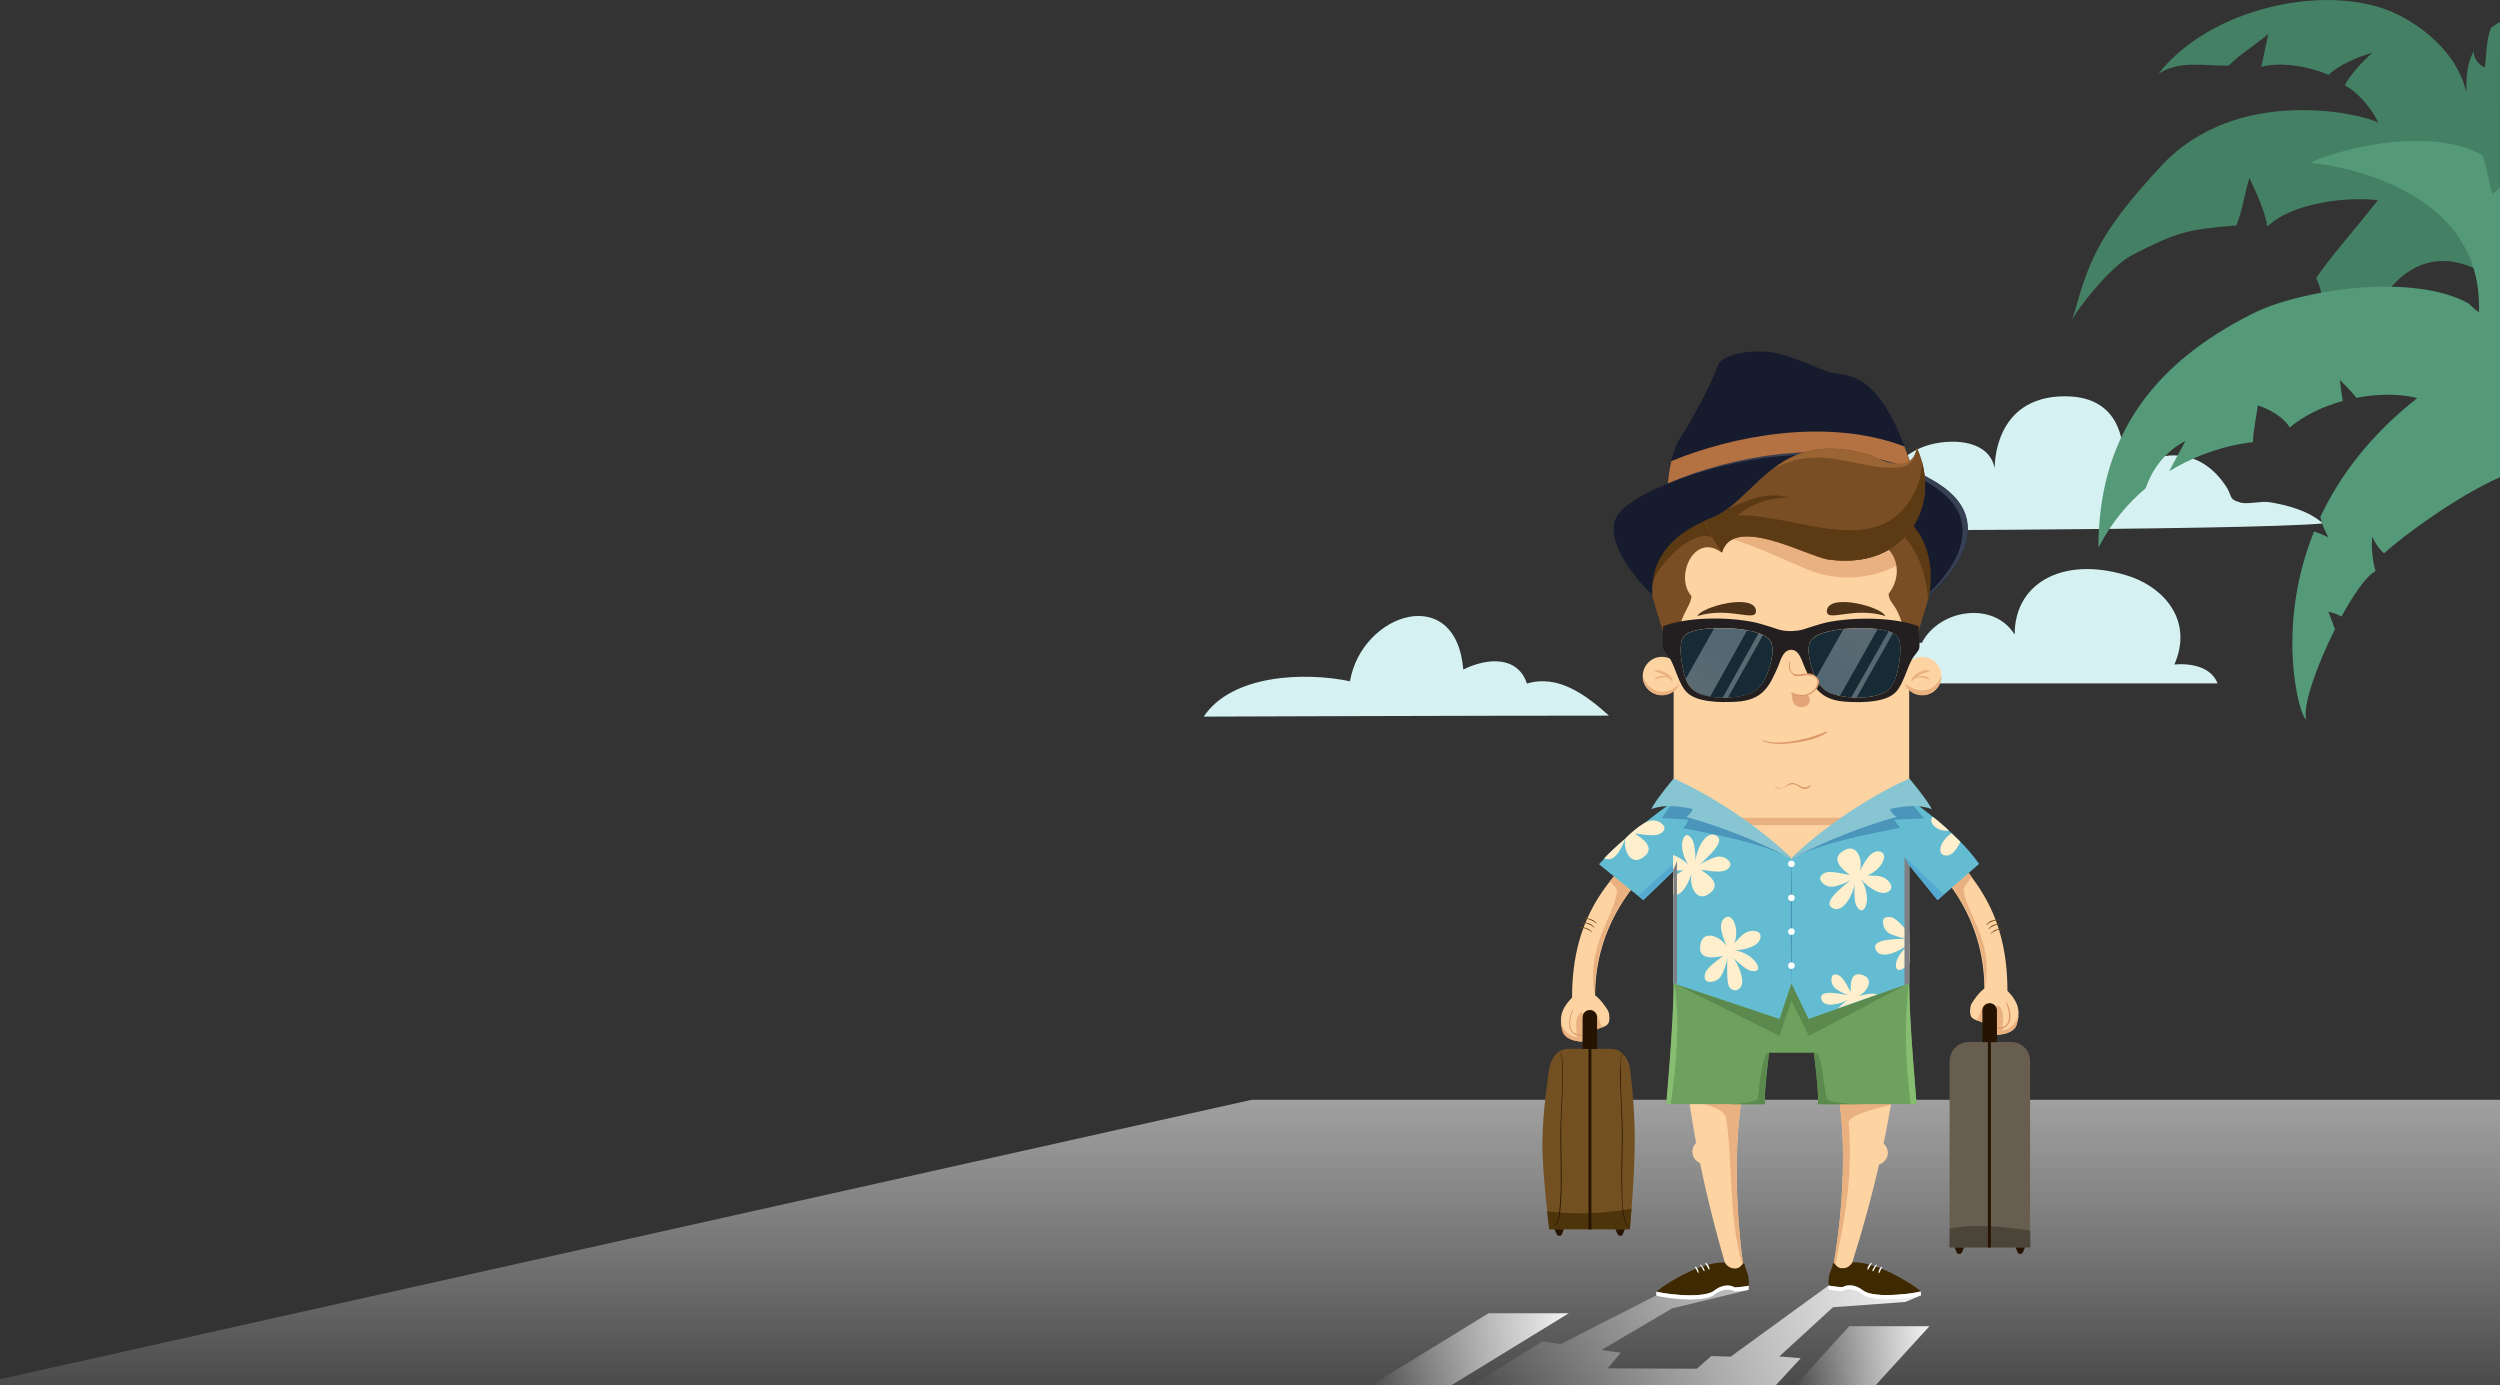 <?xml version="1.0" encoding="utf-8"?>
<!-- Generator: Adobe Illustrator 18.1.1, SVG Export Plug-In . SVG Version: 6.00 Build 0)  -->
<!DOCTYPE svg PUBLIC "-//W3C//DTD SVG 1.1//EN" "http://www.w3.org/Graphics/SVG/1.1/DTD/svg11.dtd">
<svg version="1.1" id="Layer_1" xmlns="http://www.w3.org/2000/svg" xmlns:xlink="http://www.w3.org/1999/xlink" x="0px" y="0px"
	 width="1280px" height="709.3px" viewBox="502 -104.3 1280 709.3" style="enable-background:new 502 -104.3 1280 709.3;"
	 xml:space="preserve">
<rect x="502" y="-104.3" width="1280" height="709.3" fill="#333333" stroke="none"/>
<style type="text/css">
	.st0{fill:url(#SVGID_1_);}
	.st1{fill:#D6F1F2;}
	.st2{fill:url(#SVGID_2_);}
	.st3{fill:url(#SVGID_3_);}
	.st4{fill:url(#SVGID_4_);}
	.st5{fill:#FDD3A1;}
	.st6{fill:#EAB180;}
	.st7{fill:#7A4E25;}
	.st8{fill:#5C3A14;}
	.st9{fill:#9A6433;}
	.st10{fill:#DC9969;}
	.st11{fill:#231F20;}
	.st12{fill:#162B36;}
	.st13{clip-path:url(#SVGID_12_);}
	.st14{clip-path:url(#SVGID_13_);fill:url(#SVGID_15_);}
	.st15{opacity:0.3;fill:url(#SVGID_16_);enable-background:new    ;}
	.st16{clip-path:url(#SVGID_21_);}
	.st17{clip-path:url(#SVGID_22_);fill:url(#SVGID_23_);}
	.st18{opacity:0.3;fill:url(#SVGID_24_);enable-background:new    ;}
	.st19{clip-path:url(#SVGID_29_);}
	.st20{clip-path:url(#SVGID_30_);fill:url(#SVGID_31_);}
	.st21{opacity:0.3;fill:url(#SVGID_32_);enable-background:new    ;}
	.st22{clip-path:url(#SVGID_37_);}
	.st23{clip-path:url(#SVGID_38_);fill:url(#SVGID_39_);}
	.st24{opacity:0.3;fill:url(#SVGID_40_);enable-background:new    ;}
	.st25{fill:#E3A477;}
	.st26{fill:#4E3319;}
	.st27{fill:#6DA15D;}
	.st28{fill:#5B894E;}
	.st29{fill:#87BD71;}
	.st30{fill:#5C8A4E;}
	.st31{fill:#704615;}
	.st32{fill:#675E4F;}
	.st33{fill:#4B4539;}
	.st34{fill:#271400;}
	.st35{fill:#3F2900;}
	.st36{fill:#FFFFFF;}
	.st37{fill:#735022;}
	.st38{fill:#4D340A;}
	.st39{fill:#63BCD2;}
	.st40{fill:#54A9D1;}
	.st41{fill:#4A95B9;}
	.st42{fill:#87C5D3;}
	.st43{fill:#FFEFCC;}
	.st44{fill:#7E8083;}
	.st45{fill:#FFC645;}
	.st46{fill:#161C2D;}
	.st47{fill:#374054;}
	.st48{fill:#B47142;}
	.st49{fill:#448164;}
	.st50{fill:#549A78;}
</style>
<linearGradient id="SVGID_1_" gradientUnits="userSpaceOnUse" x1="1197.255" y1="1137.622" x2="1197.255" y2="838.36" gradientTransform="matrix(1 0 0 1 0 -497.4)">
	<stop  offset="0" style="stop-color:#FFFFFF;stop-opacity:0"/>
	<stop  offset="1" style="stop-color:#D7D7D7"/>
</linearGradient>
<polygon class="st0" points="1908.8,605.5 485.7,605.5 1142.8,458.8 1908.8,458.8 "/>
<g>
	<path class="st1" d="M1118.3,262.6c14.5-21.7,51.9-22.9,74.9-18.1c6-35,54.3-50.7,58-6c12.1-6,27.8-7.2,32.6,7.2
		c15.7-4.8,29.9,5.5,42,16.4C1256.3,262.1,1118.3,262.6,1118.3,262.6z"/>
</g>
<g>
	<path class="st1" d="M1427.9,245.6c0-7.6,31.2-20.9,58.1-20.8l0,0c9-17.3,36.8-21.5,47.5-4.2c0-27.9,27.1-40.7,59.8-29.5
		c17.2,6.2,31.6,22.7,22,44.8c9-0.7,18.9,1.4,22.1,9.7C1565.7,245.6,1427.9,245.6,1427.9,245.6z"/>
</g>
<g>
	<path class="st1" d="M1401.8,167.4c13.7-14.5,39.8-11.6,57.9-12.3l0,0c5.1-14.5,15.9-28.2,31.1-31.9c11.6-2.9,29.6-2.1,32.5,12.3
		c0,0-1.2-36.9,36-36.9c37.1,0,29.2,40.5,29.2,40.5c18.1-13.7,39.1-15.2,52.9,5.1c3.6,5.1,1.5,7.2,7.2,8.6c2.9,1.5,10.9-0.7,15.2,0
		c9.4,1.5,20.3,4.4,27.5,10.9C1650.8,167.4,1401.8,167.4,1401.8,167.4z"/>
</g>
<g>
	
		<linearGradient id="SVGID_2_" gradientUnits="userSpaceOnUse" x1="1254.683" y1="1077.065" x2="1485.565" y2="1077.065" gradientTransform="matrix(1 0 0 1 0 -497.4)">
		<stop  offset="0" style="stop-color:#FFFFFF;stop-opacity:0"/>
		<stop  offset="1" style="stop-color:#F2F2F2"/>
	</linearGradient>
	<polygon class="st2" points="1438.2,553.9 1388.1,590.3 1378.2,590 1370.7,596.5 1325.1,596.3 1331.8,588.3 1321.9,586.9 
		1358.1,565.6 1397.3,556.1 1387.1,554.7 1349.9,559 1301,583.9 1291.7,582.5 1254.7,605.5 1410.7,605.5 1424,591.1 1413,590.2 
		1440.5,565 1477.5,562.3 1485.6,558.9 	"/>
	
		<linearGradient id="SVGID_3_" gradientUnits="userSpaceOnUse" x1="1420.762" y1="1087.455" x2="1489.89" y2="1087.455" gradientTransform="matrix(1 0 0 1 0 -497.4)">
		<stop  offset="0" style="stop-color:#FFFFFF;stop-opacity:0"/>
		<stop  offset="1" style="stop-color:#F2F2F2"/>
	</linearGradient>
	<polygon class="st3" points="1420.8,605.5 1461.8,605.5 1489.9,574.7 1448.8,574.7 	"/>
	
		<linearGradient id="SVGID_4_" gradientUnits="userSpaceOnUse" x1="1203.197" y1="1084.19" x2="1305.236" y2="1084.19" gradientTransform="matrix(1 0 0 1 0 -497.4)">
		<stop  offset="0" style="stop-color:#FFFFFF;stop-opacity:0"/>
		<stop  offset="1" style="stop-color:#F2F2F2"/>
	</linearGradient>
	<polygon class="st4" points="1203.2,605.5 1244.2,605.5 1305.2,568.1 1264.1,568.1 	"/>
	<g>
		<g>
			<g>
				<g>
					<rect x="1358.8" y="304.6" class="st5" width="120.7" height="94.4"/>
				</g>
			</g>
		</g>
		<path class="st6" d="M1469.7,312.2h-101c-5.4,0-9.8-3.5-9.8-7.8v6c0,4.3,4.4,7.8,9.8,7.8h101c5.4,0,9.8-3.5,9.8-7.8v-6
			C1479.5,308.7,1475.1,312.2,1469.7,312.2z"/>
		<path class="st5" d="M1479.5,304.6c0,5.4-4.4,9.8-9.8,9.8h-101c-5.4,0-9.8-4.4-9.8-9.8V179.1c0-5.4,4.4-9.8,9.8-9.8h101
			c5.4,0,9.8,4.4,9.8,9.8V304.6z"/>
		<path class="st6" d="M1469.7,169.3h-93c18.2,2,37.2,12.9,53.6,19.1c16.8,5.8,35.5,3,49.3-7.2v-2
			C1479.5,173.7,1475.1,169.3,1469.7,169.3z"/>
		<g>
			<g>
				<path class="st7" d="M1383.5,178.6c-6.1-26.4-14.2-25.8-18.4-24.9c0,0,3.1,1.7,2.8,4.7c-18,0-22.9,10.2-22.5,25.9
					c0.9,20.8,12.6,40.2,13.4,61.4c-0.9-33.9,9.2-38.1,9.2-44.9C1359.3,191.4,1369.2,168,1383.5,178.6z"/>
			</g>
			<g>
				<path class="st7" d="M1451.6,175.2c1.1-16.4,21.2-13.8,23.9-13.7c12,0.4,17.9,7.3,17.5,20c-0.9,20.8-12.8,41.6-13.7,62.9
					c-1.1-41.5-10.3-37.2-10.3-44.7C1480.1,185.2,1467.2,166.5,1451.6,175.2z"/>
			</g>
			<g>
				<path class="st8" d="M1370.4,171.1c3.5-1.8,8.2-1,11.5,1.4c-5.9-20.1-13-19.5-16.8-18.7c0,0,3.1,1.7,2.8,4.7
					c-18,0-22.9,10.2-22.5,25.9c0.2,4.5,0.9,9,1.9,13.4c0.9-4.5,2.7-8.7,5.8-12.6C1358,179.3,1363.8,173.5,1370.4,171.1z"/>
			</g>
			<g>
				<path class="st8" d="M1475.6,161.4c-1.4-0.1-7-0.7-12.5,0.7c16.5,4.2,25,22.6,26,40.6c2-7.1,3.6-14.2,3.9-21.2
					C1493.5,168.7,1487.7,161.8,1475.6,161.4z"/>
			</g>
			<g>
				<path class="st7" d="M1383.5,178.6c-26.2-34.9,3.6-64.5,38.3-63c15.3,0.5,25.3,13.1,39,19.5c7.9,3.6,20.5,1.6,22.6-10
					c12.6,27.9-4.3,62.7-45.4,57.1C1427.6,180.8,1389.3,158.7,1383.5,178.6z"/>
			</g>
			<g>
				<path class="st9" d="M1440.3,129.5c8.9,5.1,17.1,11.4,27.9,10.8c8-0.6,15.4-6.8,15.4-14.9c-0.1-0.1-0.1-0.2-0.1-0.3
					c-2.1,11.6-14.8,13.7-22.6,10c-13.7-6.4-23.7-19-39-19.5c-26.8-1.2-50.7,16.2-48.1,40.2c0.4-3.1,1.4-6.3,3.2-9.2
					C1390.9,126.4,1418.1,116.9,1440.3,129.5z"/>
			</g>
		</g>
		<g>
			<path class="st10" d="M1404.6,275.2c5.2,2,11,1.5,16.5,0.8c5.3-0.8,11.5-2,16.1-5.1c0.3-0.2,0.1-0.8-0.3-0.6
				c-4.8,2-9.7,3.6-14.8,4.5c-5.6,1-12,1.9-17.5-0.1C1404.5,274.6,1404.4,275.1,1404.6,275.2L1404.6,275.2z"/>
			<path class="st10" d="M1410.9,298.6c3.4,3.1,5.4-1.4,8.9-1.4c2,0,3.6,1.8,5.3,2.4c1.5,0.5,3.1-0.3,4-1.5c0.2-0.2-0.1-0.4-0.3-0.3
				c-2,1.3-3.3,1.4-5.3,0.2c-1.2-0.7-2.3-1.3-3.6-1.4c-3.3-0.3-5,5.1-8.6,1.9C1411.1,298.1,1410.8,298.4,1410.9,298.6L1410.9,298.6z
				"/>
		</g>
		<g>
			<g>
				<circle class="st5" cx="1486.2" cy="241.8" r="9.8"/>
				<path class="st6" d="M1477.1,245.6c1.4,3.6,5,6.1,9.1,6.1c5.4,0,9.8-4.4,9.8-9.8C1491.6,251.7,1482.6,250.1,1477.1,245.6z"/>
			</g>
			<path class="st6" d="M1481.2,244.3c1.3-1.1,2.4-2.3,3.8-3.1c1.5-0.8,3.2-1.1,4.8-1.8c0.3-0.2,0.1-0.6-0.2-0.6
				c-3.3-0.3-7.8,2-8.9,5.2C1480.6,244.3,1481,244.5,1481.2,244.3L1481.2,244.3z"/>
			<path class="st6" d="M1482.7,242.8c1.2-0.2,2.4-0.2,3.6-0.1c1.2,0.1,2.2,0.6,3.3,0.9c0.3,0.1,0.4-0.3,0.3-0.4
				c-1.9-2-4.9-1.4-7.2-0.8C1482.3,242.4,1482.4,242.8,1482.7,242.8L1482.7,242.8z"/>
		</g>
		<g>
			<g>
				<circle class="st5" cx="1352.9" cy="241.8" r="9.8"/>
				<path class="st6" d="M1362,245.6c-1.4,3.6-5,6.1-9.1,6.1c-5.4,0-9.8-4.4-9.8-9.8C1346.5,251.5,1356.5,252,1362,245.6z"/>
			</g>
			<path class="st6" d="M1358.4,244c-1.1-3.2-5.6-5.4-8.9-5.2c-0.3,0-0.5,0.4-0.2,0.6c1.4,0.6,2.9,0.9,4.2,1.6
				c1.7,0.8,2.9,2.1,4.3,3.3C1358.1,244.5,1358.5,244.3,1358.4,244L1358.4,244z"/>
			<path class="st6" d="M1356.6,242.3c-2.3-0.6-5.3-1.1-7.2,0.8c-0.2,0.2,0,0.5,0.3,0.4c1.1-0.3,2.1-0.8,3.3-0.9
				c1.2-0.2,2.5-0.1,3.6,0.1C1356.7,242.8,1356.8,242.4,1356.6,242.3L1356.6,242.3z"/>
		</g>
		<g>
			<path class="st5" d="M1401.1,429.5l-36.1-22.7c-2.7,20.8,0.7,48.7,5.4,74c-1.1,1.2-1.9,2.7-1.9,4.5c0,2.6,1.6,4.9,3.9,5.9
				c6.2,29.9,13.6,53.9,13.6,53.9l8.8,0.6C1394.9,545.7,1383.3,475,1401.1,429.5z"/>
			<g>
				<path class="st6" d="M1393.8,457.7c-7.7,0-15.4,0.3-23.1,2c6.7,2.4,14,3.4,15.2,8.8c3.5,26,1,52.5,8.9,77.1
					C1394.6,543.6,1387.4,498.5,1393.8,457.7z"/>
			</g>
		</g>
		<g>
			<path class="st5" d="M1466.4,481.2c5.3-25.2,9-53,6.3-73.7l-36.1,22.7c17.8,45.5,3.9,114.8,3.9,114.8h8.9c0,0,7.9-23.5,14.7-53.1
				c2.6-0.8,4.5-3.2,4.5-6.1C1468.5,484,1467.7,482.3,1466.4,481.2z"/>
			<g>
				<path class="st6" d="M1447.7,458.6L1447.7,458.6c-1.4,0.1-2.6,0.3-4,0.5c5.7,41.1-3.3,85.9-3.3,85.9l1.1-0.3
					c2-12.5,10-41.3,7-73.9c-0.5-5.3,21.7-8.7,21.6-9.8C1470,460.2,1447.8,459.5,1447.7,458.6z"/>
			</g>
		</g>
		<g>
			<g>
				<path class="st11" d="M1484.3,216.3c-12.8-4.7-33.1-4.8-47.2-1.9c-2.4,0.5-10.9,3.2-11.6,3.5c-2,0.6-3.9,0.8-5.8,0.9l0,0
					c-0.3,0-0.6,0-0.8,0s-0.6,0-0.8,0l0,0c-2,0-3.8-0.3-5.8-0.9c-0.7-0.3-9.2-3-11.6-3.5c-14.2-3-34.4-2.9-47.2,1.9
					c0.1,3.4-0.8,7.7,0,11.2c0.4,1.7,2.5,3.6,3.5,5.3c3,5.2,4.6,13.3,8.6,17.3c4.9,5,16.1,5.4,25.3,4.9c13.6-0.8,17-7.8,21.4-17.9
					c1.4-3.4,2.5-8,6-8.6l0,0c0.3-0.1,0.6-0.1,0.8-0.1c0.3,0,0.5,0,0.8,0.1l0,0c3.4,0.6,4.5,5.2,6,8.6c4.3,10.1,7.8,17.1,21.4,17.9
					c9.2,0.6,20.4,0.1,25.3-4.9c3.9-4,5.6-12.1,8.6-17.3c0.9-1.6,3.1-3.6,3.5-5.3C1485.1,224.1,1484.2,219.7,1484.3,216.3z
					 M1408.1,236.9c-1.8,6.2-4.2,10.6-8.6,13.1c-6.5,3.6-22.7,4-29.2,0c-4.4-2.7-6-7.8-7.1-14.5c-0.8-4.4-1.3-10.6,0.6-13.5
					c3.2-4.9,17.2-5.1,25.7-4.5c8,0.6,18,2.5,19.6,7.7C1410.2,228.9,1409,233.9,1408.1,236.9z M1474.3,235.5
					c-1.1,6.6-2.7,11.7-7.1,14.5c-6.4,4-22.6,3.6-29.2,0c-4.4-2.5-6.8-6.9-8.6-13.1c-0.8-3-2.1-8-1-11.6c1.5-5.3,11.6-7.2,19.6-7.7
					c8.5-0.6,22.5-0.5,25.7,4.5C1475.6,224.9,1475,231.1,1474.3,235.5z"/>
				<g>
					<path class="st12" d="M1448,217.6c-8,0.6-18,2.5-19.6,7.7c-1.1,3.6,0.2,8.7,1,11.6c1.8,6.2,4.2,10.6,8.6,13.1
						c6.5,3.6,22.7,4,29.2,0c4.4-2.7,6-7.8,7.1-14.5c0.8-4.4,1.3-10.6-0.6-13.5C1470.5,217.1,1456.5,217,1448,217.6z"/>
					<path class="st12" d="M1389.5,217.6c-8.5-0.6-22.5-0.5-25.7,4.5c-1.9,2.9-1.4,9.1-0.6,13.5c1.1,6.6,2.7,11.7,7.1,14.5
						c6.4,4,22.6,3.6,29.2,0c4.4-2.5,6.8-6.9,8.6-13.1c0.8-3,2.1-8,1-11.6C1407.5,220,1397.5,218.1,1389.5,217.6z"/>
				</g>
				<g>
					<g>
						<g>
							<g>
								<g>
									<defs>
										<polygon id="SVGID_6_" points="510.6,-63.2 511.4,-63.2 510.6,-62.3 										"/>
									</defs>
									<clipPath id="SVGID_7_">
										<use xlink:href="#SVGID_6_"  style="overflow:visible;"/>
									</clipPath>
								</g>
								<g>
									<defs>
										<polygon id="SVGID_9_" points="510.6,-63.2 511.4,-63.2 510.6,-62.3 										"/>
									</defs>
									<defs>
										<polygon id="SVGID_10_" points="508.9,-64.9 508,-64.9 508.9,-65.7 										"/>
									</defs>
									<clipPath id="SVGID_12_">
										<use xlink:href="#SVGID_9_"  style="overflow:visible;"/>
									</clipPath>
									<clipPath id="SVGID_13_" class="st13">
										<use xlink:href="#SVGID_10_"  style="overflow:visible;"/>
									</clipPath>
									
										<linearGradient id="SVGID_15_" gradientUnits="userSpaceOnUse" x1="1388.589" y1="714.595" x2="1370.288" y2="747.338" gradientTransform="matrix(1 0 0 1 0 -497.4)">
										<stop  offset="0" style="stop-color:#FFFFFF"/>
										<stop  offset="8.569065e-02" style="stop-color:#F4F4F4"/>
										<stop  offset="0.234" style="stop-color:#D8D8D8"/>
										<stop  offset="0.427" style="stop-color:#AAAAAA"/>
										<stop  offset="0.658" style="stop-color:#6B6B6B"/>
										<stop  offset="0.918" style="stop-color:#1B1B1B"/>
										<stop  offset="1" style="stop-color:#000000"/>
									</linearGradient>
									<path class="st14" d="M1389.5,217.5c-2.8-0.2-6.3-0.3-9.8-0.2l-14.6,26c1.1,2.8,2.7,5,5.1,6.5c1.9,1.2,4.5,2,7.5,2.4
										l18.9-33.9C1394.4,218,1391.8,217.7,1389.5,217.5z"/>
								</g>
							</g>
						</g>
						
							<linearGradient id="SVGID_16_" gradientUnits="userSpaceOnUse" x1="1388.589" y1="714.595" x2="1370.288" y2="747.338" gradientTransform="matrix(1 0 0 1 0 -497.4)">
							<stop  offset="0" style="stop-color:#E1F3FC"/>
							<stop  offset="0.445" style="stop-color:#EBF7FD"/>
							<stop  offset="1" style="stop-color:#FFFFFF"/>
						</linearGradient>
						<path class="st15" d="M1389.5,217.5c-2.8-0.2-6.3-0.3-9.8-0.2l-14.6,26c1.1,2.8,2.7,5,5.1,6.5c1.9,1.2,4.5,2,7.5,2.4
							l18.9-33.9C1394.4,218,1391.8,217.7,1389.5,217.5z"/>
						<g>
							<g>
								<g>
									<defs>
										<polygon id="SVGID_17_" points="510.6,-63.2 511.4,-63.2 510.6,-62.3 										"/>
									</defs>
									<clipPath id="SVGID_18_">
										<use xlink:href="#SVGID_17_"  style="overflow:visible;"/>
									</clipPath>
								</g>
								<g>
									<defs>
										<polygon id="SVGID_19_" points="510.6,-63.2 511.4,-63.2 510.6,-62.3 										"/>
									</defs>
									<defs>
										<polygon id="SVGID_20_" points="508.9,-64.9 508,-64.9 508.9,-65.7 										"/>
									</defs>
									<clipPath id="SVGID_21_">
										<use xlink:href="#SVGID_19_"  style="overflow:visible;"/>
									</clipPath>
									<clipPath id="SVGID_22_" class="st16">
										<use xlink:href="#SVGID_20_"  style="overflow:visible;"/>
									</clipPath>
									
										<linearGradient id="SVGID_23_" gradientUnits="userSpaceOnUse" x1="1362.56" y1="733.753" x2="1409.52" y2="733.753" gradientTransform="matrix(1 0 0 1 0 -497.4)">
										<stop  offset="0" style="stop-color:#FFFFFF"/>
										<stop  offset="8.569065e-02" style="stop-color:#F4F4F4"/>
										<stop  offset="0.234" style="stop-color:#D8D8D8"/>
										<stop  offset="0.427" style="stop-color:#AAAAAA"/>
										<stop  offset="0.658" style="stop-color:#6B6B6B"/>
										<stop  offset="0.918" style="stop-color:#1B1B1B"/>
										<stop  offset="1" style="stop-color:#000000"/>
									</linearGradient>
									<path class="st17" d="M1402.4,219.9l-18.4,33c0.9,0,1.8,0,2.7,0l17.9-32C1403.8,220.4,1403.1,220.1,1402.4,219.9z"/>
								</g>
							</g>
						</g>
						
							<linearGradient id="SVGID_24_" gradientUnits="userSpaceOnUse" x1="1362.56" y1="733.753" x2="1409.52" y2="733.753" gradientTransform="matrix(1 0 0 1 0 -497.4)">
							<stop  offset="0" style="stop-color:#E1F3FC"/>
							<stop  offset="0.445" style="stop-color:#EBF7FD"/>
							<stop  offset="1" style="stop-color:#FFFFFF"/>
						</linearGradient>
						<path class="st18" d="M1402.4,219.9l-18.4,33c0.9,0,1.8,0,2.7,0l17.9-32C1403.8,220.4,1403.1,220.1,1402.4,219.9z"/>
					</g>
					<g>
						<g>
							<g>
								<g>
									<defs>
										<polygon id="SVGID_25_" points="510.6,-63.2 511.4,-63.2 510.6,-62.3 										"/>
									</defs>
									<clipPath id="SVGID_26_">
										<use xlink:href="#SVGID_25_"  style="overflow:visible;"/>
									</clipPath>
								</g>
								<g>
									<defs>
										<polygon id="SVGID_27_" points="510.6,-63.2 511.4,-63.2 510.6,-62.3 										"/>
									</defs>
									<defs>
										<polygon id="SVGID_28_" points="508.9,-64.9 508,-64.9 508.9,-65.7 										"/>
									</defs>
									<clipPath id="SVGID_29_">
										<use xlink:href="#SVGID_27_"  style="overflow:visible;"/>
									</clipPath>
									<clipPath id="SVGID_30_" class="st19">
										<use xlink:href="#SVGID_28_"  style="overflow:visible;"/>
									</clipPath>
									
										<linearGradient id="SVGID_31_" gradientUnits="userSpaceOnUse" x1="1436.43" y1="746.676" x2="1455.777" y2="713.713" gradientTransform="matrix(1 0 0 1 0 -497.4)">
										<stop  offset="0" style="stop-color:#FFFFFF"/>
										<stop  offset="8.569065e-02" style="stop-color:#F4F4F4"/>
										<stop  offset="0.234" style="stop-color:#D8D8D8"/>
										<stop  offset="0.427" style="stop-color:#AAAAAA"/>
										<stop  offset="0.658" style="stop-color:#6B6B6B"/>
										<stop  offset="0.918" style="stop-color:#1B1B1B"/>
										<stop  offset="1" style="stop-color:#000000"/>
									</linearGradient>
									<path class="st20" d="M1448,217.5c-0.7,0.1-1.4,0.1-2.1,0.2l-14.2,25.2c1.5,3.1,3.6,5.5,6.4,7c1.5,0.8,3.6,1.5,6,2
										l19.3-34.2C1458.3,217.1,1452.4,217.2,1448,217.5z"/>
								</g>
							</g>
						</g>
						
							<linearGradient id="SVGID_32_" gradientUnits="userSpaceOnUse" x1="1436.43" y1="746.676" x2="1455.777" y2="713.713" gradientTransform="matrix(1 0 0 1 0 -497.4)">
							<stop  offset="0" style="stop-color:#E1F3FC"/>
							<stop  offset="0.445" style="stop-color:#EBF7FD"/>
							<stop  offset="1" style="stop-color:#FFFFFF"/>
						</linearGradient>
						<path class="st21" d="M1448,217.5c-0.7,0.1-1.4,0.1-2.1,0.2l-14.2,25.2c1.5,3.1,3.6,5.5,6.4,7c1.5,0.8,3.6,1.5,6,2l19.3-34.2
							C1458.3,217.1,1452.4,217.2,1448,217.5z"/>
						<g>
							<g>
								<g>
									<defs>
										<polygon id="SVGID_33_" points="510.6,-63.2 511.4,-63.2 510.6,-62.3 										"/>
									</defs>
									<clipPath id="SVGID_34_">
										<use xlink:href="#SVGID_33_"  style="overflow:visible;"/>
									</clipPath>
								</g>
								<g>
									<defs>
										<polygon id="SVGID_35_" points="510.6,-63.2 511.4,-63.2 510.6,-62.3 										"/>
									</defs>
									<defs>
										<polygon id="SVGID_36_" points="508.9,-64.9 508,-64.9 508.9,-65.7 										"/>
									</defs>
									<clipPath id="SVGID_37_">
										<use xlink:href="#SVGID_35_"  style="overflow:visible;"/>
									</clipPath>
									<clipPath id="SVGID_38_" class="st22">
										<use xlink:href="#SVGID_36_"  style="overflow:visible;"/>
									</clipPath>
									
										<linearGradient id="SVGID_39_" gradientUnits="userSpaceOnUse" x1="1469.951" y1="716.678" x2="1451.465" y2="750.213" gradientTransform="matrix(1 0 0 1 0 -497.4)">
										<stop  offset="0" style="stop-color:#FFFFFF"/>
										<stop  offset="8.569065e-02" style="stop-color:#F4F4F4"/>
										<stop  offset="0.234" style="stop-color:#D8D8D8"/>
										<stop  offset="0.427" style="stop-color:#AAAAAA"/>
										<stop  offset="0.658" style="stop-color:#6B6B6B"/>
										<stop  offset="0.918" style="stop-color:#1B1B1B"/>
										<stop  offset="1" style="stop-color:#000000"/>
									</linearGradient>
									<path class="st23" d="M1469,218.9l-19.1,33.8c0.9,0.1,1.9,0.1,2.7,0.1l18.6-32.9C1470.6,219.5,1469.9,219.3,1469,218.9z"/>
								</g>
							</g>
						</g>
						
							<linearGradient id="SVGID_40_" gradientUnits="userSpaceOnUse" x1="1469.951" y1="716.678" x2="1451.465" y2="750.213" gradientTransform="matrix(1 0 0 1 0 -497.4)">
							<stop  offset="0" style="stop-color:#E1F3FC"/>
							<stop  offset="0.445" style="stop-color:#EBF7FD"/>
							<stop  offset="1" style="stop-color:#FFFFFF"/>
						</linearGradient>
						<path class="st24" d="M1469,218.9l-19.1,33.8c0.9,0.1,1.9,0.1,2.7,0.1l18.6-32.9C1470.6,219.5,1469.9,219.3,1469,218.9z"/>
					</g>
				</g>
			</g>
		</g>
		<g>
			<path class="st25" d="M1419.5,252.3c0,0-0.1,6.4,6.1,5.3c3.1-0.6,4.2-4.1,1.6-6.2c0,0-5.9,1.4-8-1.3L1419.5,252.3z"/>
			<g>
				<path class="st10" d="M1418.1,234.3c-0.4,2.5-0.3,5.3,1.9,7c2.3,1.9,6.4-0.3,9.1,0.3c4.5,0.9,3.5,5.3,0.9,7.6
					c-3.1,2.7-7,2.6-10.4,0.8c-0.3-0.2-0.6,0.2-0.3,0.4c4.2,4.2,12.2,1.1,13.9-4.2c0.8-2.5-1-4.3-3.1-5.3c-1.5-0.7-3.1-0.4-4.8-0.2
					c-1.7,0.3-3.3,0.6-4.9-0.1c-2.4-1-1.8-4.3-2-6.3C1418.4,234.1,1418.1,234,1418.1,234.3L1418.1,234.3z"/>
			</g>
			<path class="st5" d="M1430.3,249.3c2.6-2.4,3.6-6.9-1-7.8c-2.7-0.6-7,1.6-9.3-0.3c-0.8-0.6-1.3-1.3-1.6-2.1
				c-0.8,4-0.5,8.1,1.4,11.3C1423.4,251.9,1427.3,252,1430.3,249.3z"/>
		</g>
		<g>
			<path class="st26" d="M1437.4,207.9c-1,7.2,12.8-2,29.9,3.2C1465.5,206.5,1439.3,199.4,1437.4,207.9z"/>
		</g>
		<g>
			<path class="st26" d="M1401,207.9c1,7.2-12.8-2-29.9,3.2C1372.9,206.5,1399.2,199.4,1401,207.9z"/>
		</g>
		<g>
			<path class="st27" d="M1479.5,399c0,20.5,3.8,62,3.8,62c-19.7,0-50.6,0-50.6,0c0.8-4.9-2-26.3-2-26.3h-22.9c0,0-2.9,21.4-2,26.3
				c0,0-31,0-50.6,0c0,0,3.8-41.5,3.8-62"/>
		</g>
		<g>
			<path class="st28" d="M1387.3,461.1c2.5,0,18.4,0,18.4,0c-0.8-4.9,2-26.3,2-26.3l-1.3,0.1c-3,7.2-3.4,15.2-4.3,23
				C1401.8,460.6,1387.3,461.1,1387.3,461.1z"/>
		</g>
		<g>
			<path class="st28" d="M1430.7,434.8c0,0,2.9,21.4,2,26.3c0,0,22.5,0,25.5,0c0,0-20.1,0-20.8-2.7c-2-7.7-1.7-15.5-4.5-23.2
				L1430.7,434.8z"/>
		</g>
		<g>
			<path class="st29" d="M1359.3,399h-0.4c0,20.5-3.8,62-3.8,62c0.8,0,1.5,0,2.3,0C1360.4,440.4,1362.2,419.7,1359.3,399z"/>
		</g>
		<g>
			<path class="st29" d="M1479.5,399h-0.3c-2.3,20.8-1.7,41.6,1.1,62c1,0,2,0,3,0C1483.4,461.1,1479.5,419.5,1479.5,399z"/>
		</g>
		<g>
			<g>
				<g>
					<polygon class="st30" points="1419.2,399 1413.1,417.2 1358.8,399 1413.1,426.1 1419.2,407.9 1428.1,426.1 1479.5,399 
						1428.1,417.2 					"/>
				</g>
			</g>
		</g>
		<g>
			<g>
				<path class="st5" d="M1359.1,316.7c-33.5,24.9-52.2,47.8-52.2,89.8c-7.5,7.5-5.8,12.9-4.8,16.9c1.3,5.6,10.2,5.6,10.2,5.6
					l0.1-12.5c0-2,1.6-3.6,3.6-3.6c2,0,3.6,1.6,3.6,3.6c0,0,0,6.1,0,6.3c2-1.2,4.4-1.1,5.8-3c1-1.6,0.7-5.5-0.3-7
					c-1.4-2-2.9-4.7-6.4-7.5c0-34.8,19.8-61.4,43.2-77.8"/>
			</g>
			<g>
				<path class="st6" d="M1329.9,352c0-1.2-1.8-3.4-3.7-5c8.4-10.7,19.5-20.3,32.9-30.3l2.6,10.7c-16.6,11.6-32.7,29.7-39.6,52.9
					c-2.3,7.7-3.5,15.7-3.6,24.9C1314,380.2,1328.1,365.9,1329.9,352z"/>
			</g>
			<g>
				<path class="st6" d="M1322.5,421.6c-0.9,0.3-2,0.6-3,1.1c0-0.1,0-6.3,0-6.3c0-2-1.5-3.6-3.5-3.6
					C1320.1,411.9,1320,417.8,1322.5,421.6z"/>
			</g>
			<g>
				<path class="st6" d="M1309.4,426.8c0-4.1-1.6-9.1,1.6-12.3c0.4-0.4,1.1-0.4,2-0.3c0,0.1-0.1,0.1-0.1,0.2c-0.1,0-0.1,0.1-0.2,0.1
					c0.1,0,0.1-0.1,0.2-0.1c-0.4,0.6-0.7,1.4-0.7,2.1l-0.1,12.5c0,0-8.8,0-10.2-5.6c-0.3-1.2-0.7-2.6-0.8-4.2
					C1302.4,423.1,1305.1,426.1,1309.4,426.8z"/>
			</g>
			<g>
				<path class="st31" d="M1319.4,368.7c0,0-0.1-0.1-0.3-0.3c-0.2-0.2-0.4-0.3-0.7-0.6c-0.2-0.1-0.3-0.3-0.5-0.3
					c-0.2-0.1-0.4-0.3-0.6-0.3c-0.2-0.1-0.4-0.3-0.7-0.3l-0.3-0.2l-0.3-0.1c-0.3-0.1-0.5-0.2-0.7-0.2c-0.3-0.1-0.5-0.1-0.7-0.1
					c-0.3,0-0.4,0-0.7-0.1c-0.3,0-0.4,0-0.6,0s-0.3,0-0.5,0c-0.2,0-0.3,0-0.4,0.1c-0.3,0-0.3,0-0.3,0s0.1,0,0.3-0.1
					c0.1,0,0.3-0.1,0.4-0.1c0.2-0.1,0.3-0.1,0.5-0.1s0.4-0.1,0.6-0.1c0.3,0,0.4,0,0.7,0s0.5,0,0.8,0.1c0.3,0.1,0.5,0.1,0.8,0.2
					c0.3,0.1,0.5,0.2,0.8,0.3c0.3,0.1,0.4,0.3,0.7,0.3c0.4,0.3,0.8,0.6,1,0.8c0.3,0.3,0.5,0.5,0.7,0.7
					C1319.4,368.5,1319.4,368.7,1319.4,368.7z"/>
				<path class="st31" d="M1318.3,370.8c0,0-0.1-0.1-0.3-0.3c-0.2-0.2-0.4-0.3-0.7-0.6c-0.2-0.1-0.3-0.3-0.5-0.3
					c-0.2-0.1-0.4-0.3-0.6-0.3c-0.2-0.1-0.4-0.3-0.7-0.3l-0.3-0.2l-0.3-0.1c-0.3-0.1-0.5-0.2-0.7-0.2c-0.3-0.1-0.5-0.1-0.7-0.1
					c-0.3,0-0.4,0-0.7-0.1c-0.3,0-0.4,0-0.6,0c-0.2,0-0.3,0-0.5,0c-0.2,0-0.3,0-0.4,0.1c-0.3,0-0.3,0-0.3,0s0.1,0,0.3-0.1
					c0.1,0,0.3-0.1,0.4-0.1c0.2-0.1,0.3-0.1,0.5-0.1s0.4-0.1,0.6-0.1c0.3,0,0.4,0,0.7,0c0.3,0,0.5,0,0.8,0.1
					c0.3,0.1,0.5,0.1,0.8,0.2c0.3,0.1,0.5,0.2,0.8,0.3c0.3,0.1,0.4,0.3,0.7,0.3c0.4,0.3,0.8,0.6,1,0.8s0.5,0.5,0.7,0.7
					C1318.2,370.8,1318.3,370.8,1318.3,370.8z"/>
				<path class="st31" d="M1317.3,373.3c0,0-0.1-0.1-0.3-0.3s-0.4-0.3-0.7-0.6c-0.2-0.1-0.3-0.3-0.5-0.3c-0.2-0.1-0.4-0.3-0.6-0.3
					c-0.2-0.1-0.4-0.3-0.7-0.3l-0.3-0.2l-0.3-0.1c-0.3-0.1-0.5-0.2-0.7-0.2c-0.3-0.1-0.5-0.1-0.7-0.1c-0.3,0-0.4,0-0.7-0.1
					c-0.3,0-0.4,0-0.6,0c-0.2,0-0.3,0-0.5,0c-0.2,0-0.3,0-0.4,0.1c-0.3,0-0.3,0-0.3,0s0.1,0,0.3-0.1c0.1,0,0.3-0.1,0.3-0.1
					c0.2-0.1,0.3-0.1,0.5-0.1c0.2,0,0.4-0.1,0.6-0.1c0.3,0,0.4,0,0.7,0s0.5,0,0.8,0.1c0.3,0.1,0.5,0.1,0.8,0.2
					c0.3,0.1,0.5,0.2,0.8,0.3c0.3,0.1,0.4,0.3,0.7,0.3c0.4,0.3,0.8,0.6,1,0.8s0.5,0.5,0.7,0.7
					C1317.2,373.2,1317.3,373.3,1317.3,373.3z"/>
			</g>
			<path class="st10" d="M1307.1,412.7c-1.3,2.9-2.1,6.2-1.4,9.4c0.6,2.8,3.7,4.7,6.4,3.7c0.2-0.1,0.2-0.3,0-0.3
				c-1.4-0.3-2.7-0.2-4.1-0.9c-1.4-0.8-1.9-2.5-2-4c-0.3-2.6,0.4-5.3,1.4-7.7C1307.6,412.6,1307.2,412.4,1307.1,412.7L1307.1,412.7z
				"/>
		</g>
		<g>
			<g>
				<path class="st5" d="M1477.6,313.2c33.5,24.9,52.2,47.8,52.2,89.8c7.5,7.5,5.8,12.9,4.8,16.9c-1.3,5.6-10.2,5.6-10.2,5.6
					l-0.1-12.5c0-2-1.6-3.6-3.6-3.6c-2,0-3.6,1.6-3.6,3.6c0,0,0,6.1,0,6.3c-2-1.2-4.4-1.1-5.8-3c-1-1.6-0.7-5.5,0.3-7
					c1.4-2,2.9-4.7,6.4-7.5c0-34.8-19.8-61.4-43.2-77.8"/>
			</g>
			<g>
				<path class="st6" d="M1514.1,418.1c0.9,0.3,2,0.6,3,1.1c0-0.1,0-6.3,0-6.3c0-2,1.5-3.6,3.5-3.6
					C1516.5,408.4,1516.6,414.3,1514.1,418.1z"/>
			</g>
			<g>
				<path class="st6" d="M1527.2,423.3c0-4.1,1.6-9.1-1.6-12.3c-0.4-0.4-1.1-0.4-2-0.3c0,0.1,0.1,0.1,0.1,0.2c0.1,0,0.1,0.1,0.2,0.1
					c-0.1,0-0.1-0.1-0.2-0.1c0.4,0.6,0.7,1.4,0.7,2.1l0.1,12.5c0,0,8.8,0,10.2-5.6c0.3-1.2,0.7-2.6,0.8-4.2
					C1534.2,419.6,1531.6,422.6,1527.2,423.3z"/>
			</g>
			<g>
				<path class="st6" d="M1507.4,351.2c0.1-1.7,4.2-6.4,4.2-6.4s-0.4-0.6-1-1.4c-8.4-10.7-19.5-20.3-32.9-30.3l-2.6,10.7
					c16.6,11.6,32.7,29.7,39.6,52.9c2.3,7.7,3.5,15.7,3.6,24.9C1522.7,376.6,1509.2,365.1,1507.4,351.2z"/>
			</g>
			<path class="st10" d="M1529.2,409.3c1,2.5,1.6,5,1.4,7.7c-0.1,1.5-0.8,3.1-2,4c-1.2,0.9-2.7,0.7-4.1,0.9c-0.2,0-0.2,0.3,0,0.3
				c2.7,1,5.4-0.8,6.4-3.3c1.2-3.1,0-7-1.3-9.8C1529.4,408.9,1529,409.1,1529.2,409.3L1529.2,409.3z"/>
			<g>
				<path class="st31" d="M1519.1,369.4c0,0,0.1-0.1,0.3-0.3c0.2-0.2,0.4-0.3,0.7-0.6c0.2-0.1,0.3-0.3,0.5-0.3
					c0.2-0.1,0.4-0.3,0.6-0.3c0.2-0.1,0.4-0.3,0.7-0.3l0.3-0.2l0.3-0.1c0.3-0.1,0.5-0.2,0.7-0.2c0.3-0.1,0.5-0.1,0.7-0.1
					c0.3,0,0.4,0,0.7-0.1c0.3,0,0.4,0,0.6,0c0.2,0,0.3,0,0.5,0s0.3,0,0.4,0.1c0.3,0,0.3,0,0.3,0s-0.1,0-0.3-0.1
					c-0.1,0-0.3-0.1-0.4-0.1c-0.2-0.1-0.3-0.1-0.5-0.1c-0.2,0-0.4-0.1-0.6-0.1c-0.3,0-0.4,0-0.7,0c-0.3,0-0.5,0-0.8,0.1
					c-0.3,0.1-0.5,0.1-0.8,0.2c-0.3,0.1-0.5,0.2-0.8,0.3s-0.4,0.3-0.7,0.3c-0.4,0.3-0.8,0.6-1,0.8c-0.3,0.3-0.5,0.5-0.7,0.7
					C1519.1,369.2,1519.1,369.4,1519.1,369.4z"/>
				<path class="st31" d="M1520.2,371.5c0,0,0.1-0.1,0.3-0.3c0.2-0.2,0.4-0.3,0.7-0.6c0.2-0.1,0.3-0.3,0.5-0.3
					c0.2-0.1,0.4-0.3,0.6-0.3c0.2-0.1,0.4-0.3,0.7-0.3l0.3-0.2l0.3-0.1c0.3-0.1,0.5-0.2,0.7-0.2c0.3-0.1,0.5-0.1,0.7-0.1
					c0.3,0,0.4,0,0.7-0.1c0.3,0,0.4,0,0.6,0c0.2,0,0.3,0,0.5,0s0.3,0,0.4,0.1c0.3,0,0.3,0,0.3,0s-0.1,0-0.3-0.1
					c-0.1,0-0.3-0.1-0.4-0.1c-0.2-0.1-0.3-0.1-0.5-0.1c-0.2,0-0.4-0.1-0.6-0.1c-0.3,0-0.4,0-0.7,0s-0.5,0-0.8,0.1
					c-0.3,0.1-0.5,0.1-0.8,0.2c-0.3,0.1-0.5,0.2-0.8,0.3c-0.3,0.1-0.4,0.3-0.7,0.3c-0.4,0.3-0.8,0.6-1,0.8s-0.5,0.5-0.7,0.7
					C1520.2,371.4,1520.2,371.5,1520.2,371.5z"/>
				<path class="st31" d="M1521.2,374c0,0,0.1-0.1,0.3-0.3c0.2-0.2,0.4-0.3,0.7-0.6c0.2-0.1,0.3-0.3,0.5-0.3
					c0.2-0.1,0.4-0.3,0.6-0.3c0.2-0.1,0.4-0.3,0.7-0.3l0.3-0.2l0.3-0.1c0.3-0.1,0.5-0.2,0.7-0.2c0.3-0.1,0.5-0.1,0.7-0.1
					c0.3,0,0.4,0,0.7-0.1c0.3,0,0.4,0,0.6,0c0.2,0,0.3,0,0.5,0s0.3,0,0.4,0.1c0.3,0,0.3,0,0.3,0s-0.1,0-0.3-0.1
					c-0.1,0-0.3-0.1-0.3-0.1c-0.2-0.1-0.3-0.1-0.5-0.1s-0.4-0.1-0.6-0.1c-0.3,0-0.4,0-0.7,0s-0.5,0-0.8,0.1
					c-0.3,0.1-0.5,0.1-0.8,0.2c-0.3,0.1-0.5,0.2-0.8,0.3c-0.3,0.1-0.4,0.3-0.7,0.3c-0.4,0.3-0.8,0.6-1,0.8c-0.3,0.3-0.5,0.5-0.7,0.7
					C1521.3,373.9,1521.2,374,1521.2,374z"/>
			</g>
		</g>
		<g>
			<path class="st32" d="M1500.2,534.4V439c0-5.4,4.4-9.8,9.8-9.8h21.6c5.4,0,9.8,4.2,9.8,9.8v95.3H1500.2z"/>
			<path class="st33" d="M1500.2,524.8v9.6h41.3v-8.7C1527.6,523.9,1514.1,522,1500.2,524.8z"/>
			<path class="st34" d="M1517,429.3v-16.2c0-2.1,1.7-3.7,3.7-3.7c2.1,0,3.7,1.7,3.7,3.7v16.2H1517z"/>
			<rect x="1519.8" y="429.2" class="st34" width="1.5" height="105.2"/>
			<path class="st34" d="M1538.8,534.4c-1.4,3.3-1.4,3.3-2.5,3.3c-1,0-1,0-2.3-3.3H1538.8z"/>
			<path class="st34" d="M1507.6,534.4c-1.4,3.3-1.4,3.3-2.5,3.3s-1,0-2.3-3.3H1507.6z"/>
		</g>
		<g>
			<g>
				<g>
					<path class="st35" d="M1395.2,542.7c0,2.4,2.8,5.4,2.1,11.3c0,0-4.3,0.8-7.1,0.8c-3.6-2-7.7-0.5-10.1,1.4
						c-4.3,4.1-21.5,2.8-30.1,0.8c8.1-6.4,24.3-15.3,35.1-14.9c0,0,1.7,3.1,5.1,3.1c2.5,0,3.6-1.9,4.2-2.5
						C1394.7,542.3,1395.2,542.7,1395.2,542.7z"/>
				</g>
				<g>
					<path class="st36" d="M1397.3,554c0,0-4.3,0.8-7.1,0.8c-3.6-2-7.7-0.5-10.1,1.4c-4.3,4.1-21.5,2.8-30.1,0.8v2.1
						c8.6,2,25.8,3.4,30.1-0.8c2.4-1.8,6.5-3.4,10.1-1.4c2.8,0,7.1-0.8,7.1-0.8C1397.4,555,1397.3,554,1397.3,554z"/>
				</g>
			</g>
			<path class="st36" d="M1375.2,542.7c0.3,0.5,0.6,1,0.9,1.5c0.3,0.5,0.5,1.1,0.8,1.5c0.1,0.1,0.3,0.2,0.3-0.1
				c0.3-1.3-0.9-2.5-1.7-3.4C1375.5,542.1,1375.1,542.4,1375.2,542.7L1375.2,542.7z"/>
			<path class="st36" d="M1372.6,543.6c0.4,0.4,0.8,0.9,1,1.5c0.3,0.5,0.4,1,0.8,1.4c0.2,0.1,0.3,0.1,0.3-0.2c0-0.6-0.3-1.2-0.7-1.8
				c-0.3-0.5-0.8-1-1.3-1.4C1372.6,543.1,1372.4,543.4,1372.6,543.6L1372.6,543.6z"/>
			<path class="st36" d="M1369.9,544.7c0.8,0.8,0.8,1.9,1.5,2.7c0.1,0.2,0.3,0.1,0.3-0.1c0-1.1-0.6-2.5-1.5-3.1
				C1370,544.1,1369.7,544.5,1369.9,544.7L1369.9,544.7z"/>
		</g>
		<g>
			<g>
				<g>
					<path class="st35" d="M1440.4,542.6c0,2.4-2.8,5.4-2.1,11.3c0,0,4.3,0.8,7.1,0.8c3.6-2,7.7-0.5,10.1,1.4
						c4.3,4.1,21.5,2.8,30.1,0.8c-8.1-6.4-24.3-15.3-35.1-14.9c0,0-1.7,3.1-5.1,3.1c-2.5,0-3.6-1.9-4.2-2.5
						C1440.8,542.2,1440.4,542.6,1440.4,542.6z"/>
				</g>
				<g>
					<path class="st36" d="M1438.2,553.9c0,0,4.3,0.8,7.1,0.8c3.6-2,7.7-0.5,10.1,1.4c4.3,4.1,21.5,2.8,30.1,0.8v2.1
						c-8.6,2-25.8,3.4-30.1-0.8c-2.4-1.8-6.5-3.4-10.1-1.4c-2.8,0-7.1-0.8-7.1-0.8C1438.1,555,1438.2,553.9,1438.2,553.9z"/>
				</g>
			</g>
			<path class="st36" d="M1459.9,542.3c-0.8,0.8-2,2.1-1.7,3.4c0,0.2,0.3,0.2,0.3,0.1c0.3-0.5,0.5-1,0.8-1.5c0.3-0.5,0.7-1,0.9-1.5
				C1460.4,542.3,1460,542,1459.9,542.3L1459.9,542.3z"/>
			<path class="st36" d="M1462.7,543.2c-0.6,0.3-0.9,0.8-1.3,1.4s-0.7,1.1-0.7,1.8c0,0.2,0.3,0.3,0.3,0.2c0.4-0.3,0.6-0.9,0.8-1.4
				c0.3-0.5,0.7-1,1-1.5C1463.1,543.4,1462.9,543,1462.7,543.2L1462.7,543.2z"/>
			<path class="st36" d="M1465.3,544.3c-0.9,0.6-1.5,2-1.5,3.1c0,0.2,0.3,0.3,0.3,0.1c0.7-0.8,0.8-2,1.5-2.7
				C1465.8,544.5,1465.5,544.1,1465.3,544.3L1465.3,544.3z"/>
		</g>
		<g>
			<path class="st37" d="M1336.5,525.1c0,0,2.5-27.1,2.5-46.2s-2.5-36.4-2.5-36.4c-1-5.4-4.4-9.8-9.8-9.8h-21.6
				c-5.4,0-8.6,4.1-9.8,9.8c0,0-3.6,22-3.6,38.8c0,16.9,3.6,43.8,3.6,43.8H1336.5L1336.5,525.1z"/>
			<path class="st38" d="M1294.1,515.9c0.6,5.5,1.1,9.2,1.1,9.2h41.3c0,0,0.4-4.2,0.8-10.6C1323.1,517.2,1308.5,517.6,1294.1,515.9z
				"/>
			<path class="st34" d="M1319.7,432.8v-16.2c0-2.1-1.7-3.7-3.7-3.7c-2.1,0-3.7,1.7-3.7,3.7v16.2H1319.7z"/>
			<rect x="1315.3" y="432.7" class="st34" width="1.5" height="92.5"/>
			<path class="st34" d="M1297.9,525.1c1.4,3.3,1.4,3.3,2.5,3.3s1,0,2.3-3.3H1297.9z"/>
			<path class="st34" d="M1329.1,525.1c1.4,3.3,1.4,3.3,2.5,3.3s1,0,2.3-3.3H1329.1z"/>
			<path class="st34" d="M1300.7,435.2c1.4,0.3,1.1,6.4,1.2,7.4c0.1,4.2-0.1,8.6-0.2,12.8c-0.3,7.4-0.8,14.8-0.8,22.2
				c0.1,8.7,0.3,17.5,0.2,26.2c-0.1,4-0.3,8-0.7,12c-0.3,1.9-0.5,6.1-2.5,7c-0.2,0.1,0,0.3,0.1,0.3c1.6-0.6,2-2.8,2.3-4.2
				c0.8-3.6,0.9-7.5,1.1-11.3c0.4-9.9,0-19.9-0.1-29.9c-0.1-8.7,0.6-17.4,0.8-26c0.1-4.2,0.3-8.6-0.1-12.8c-0.1-0.8,0-3.7-1.3-3.9
				C1300.6,434.9,1300.5,435.2,1300.7,435.2L1300.7,435.2z"/>
			<path class="st34" d="M1333,435.4c-1.2,0.2-1.2,3.1-1.3,3.9c-0.4,4.2-0.3,8.6-0.1,12.8c0.3,8.7,0.9,17.3,0.8,26
				c-0.1,9.9-0.4,19.9-0.1,29.9c0.2,3.7,0.3,7.6,1.1,11.3c0.3,1.4,0.8,3.6,2.3,4.2c0.2,0.1,0.3-0.2,0.1-0.3c-1.9-0.8-2.1-4.3-2.4-6
				c-0.7-4-0.8-8.1-0.8-12.2c-0.2-8.7,0.1-17.6,0.2-26.3c0.1-7.4-0.4-14.8-0.7-22.1c-0.2-4.3-0.3-8.7-0.3-13c0-1-0.3-7.7,1.2-8
				C1333.3,435.7,1333.2,435.4,1333,435.4L1333,435.4z"/>
		</g>
		<g>
			<g>
				<g>
					<path class="st39" d="M1515.3,338c-12.4-17.7-36.7-33.8-36.7-33.8l-1.1,1.5l-58.3,29.8l-59-30.1v-0.5c0,0-0.2,0.1-0.4,0.3
						l-0.9-0.5v1.2c-5.5,3.9-26.7,19.3-38.2,32.3l22.7,18.4l15.4-14.9v57.5l54.3,18.2l6.1-18.2l8.8,18.2l51.5-18.2v-60.5l14.5,17.9
						L1515.3,338z"/>
				</g>
				<g>
					<path class="st40" d="M1360.6,336.3l-19.8,18l2.5,2.1l14.8-14.2C1359.1,340.2,1360,338.4,1360.6,336.3L1360.6,336.3z"/>
				</g>
				<g>
					<path class="st40" d="M1494,356.4l3.1-2.7l-20.1-19.4c0.7,1.7,1.5,3.2,2.4,4.7v-0.5L1494,356.4z"/>
				</g>
				<path class="st41" d="M1419.2,335.4c0,0,0,1,0.1,2.7c0,1.8,0.1,4.2,0.1,7.2s0.1,6.4,0.1,10.2c0,3.7,0,7.7,0,11.7s0,8,0,11.7
					c0,3.7-0.1,7.2-0.1,10.2c-0.1,3-0.1,5.4-0.1,7.2c0,1.8-0.1,2.7-0.1,2.7s0-1-0.1-2.7c0-1.8-0.1-4.2-0.1-7.2s-0.1-6.4-0.1-10.2
					c0-3.7,0-7.7,0-11.7s0-8,0-11.7c0-3.7,0.1-7.2,0.1-10.2c0.1-3,0.1-5.4,0.1-7.2C1419.2,336.4,1419.2,335.4,1419.2,335.4z"/>
				<g>
					<path class="st41" d="M1479.5,304.6c-0.4-0.5-0.4-6.5-0.4-6.5c-20.5,9.1-46.7,23.3-60,37.3c15.6-8.2,37.5-12.2,55.8-15.9
						c0,0-2.5-2.7-2.9-4.2c0,0,11.9-0.4,15.2-0.6C1487.3,314.8,1483,310.6,1479.5,304.6z"/>
				</g>
				<g>
					<path class="st41" d="M1359.2,305.2c0.4-0.5,0.1-7.1,0.1-7.1c20.5,9.1,46.7,23.3,60,37.3c-15.6-8.2-37.2-12.1-55.6-15.7
						c0,0,2.1-2,2.6-4.3c0,0-10-0.8-13.4-0.9C1352.9,314.4,1356.6,309.3,1359.2,305.2z"/>
				</g>
				<g>
					<path class="st42" d="M1469.7,309.9c0.8,2.5,2.5,3.3,3.3,4.1c-18.1,4.9-38.3,13.1-53.8,21.4c13.3-14.1,39.8-32.1,60.4-41.1
						c0,0,9.1,10.8,11.5,15.7C1484.5,307.5,1477.2,308.3,1469.7,309.9z"/>
				</g>
				<g>
					<path class="st42" d="M1368.7,309.9c-0.8,2.5-2.5,3.3-3.3,4.1c18.1,4.9,38.2,13.1,53.8,21.4c-13.3-14.1-39.8-32.1-60.3-41.1
						c0,0-9.1,10.8-11.5,15.7C1353.9,307.5,1361.3,308.3,1368.7,309.9z"/>
				</g>
				<circle class="st36" cx="1419.2" cy="338" r="1.7"/>
				<circle class="st36" cx="1419.2" cy="355.4" r="1.7"/>
				<circle class="st36" cx="1419.2" cy="372.7" r="1.7"/>
				<circle class="st36" cx="1419.2" cy="390.1" r="1.7"/>
			</g>
			<g>
				<g>
					<path class="st43" d="M1368.1,343.3c-1.4,5.4,2.3,15.2,9.4,9.7c6-4.7-0.5-9.2-4.7-12c0.7,0,9.7,1.9,12.6,0.3
						c1.8-0.8,3.5-2.6,2-4.6c-2.2-2.6-5.5-3-8.1-1.8c-2.6,1.1-5.2,2.1-7.4,3.9c-0.1,0.1-0.1,0.1-0.2,0.2l0.2-0.2l0,0
						c3.6-3.7,15.6-13.5,7.7-15.7c-5.1-1.2-9.2,8.5-9.5,13.4c0,0.6,0,1.1,0,1.5c-0.1-0.4-0.1-0.9,0-1.5c0-3.2-0.3-7.9-1.4-10.4
						c-1.6-3.3-4.1-4.1-5.2,0c-1,3.8,0.8,9.7,3.2,12.6c0.3,0.3,0.4,0.4,0.6,0.7c-0.2-0.2-0.4-0.4-0.6-0.7c-1.8-1.9-4.9-4.2-8.1-5.2
						v7.9c1.8,0.1,3.6-0.1,5.4-0.1c-2.1,0.9-4.1,2.5-5.4,4.2v8.5C1363.8,354.7,1366.6,346.7,1368.1,343.3z"/>
				</g>
				<g>
					<path class="st43" d="M1323.4,335.1c0.3,0.3,0.8,0.4,1.4,0.5c4.9,0.8,7.9-7.1,9.4-10.6C1330.1,328.5,1326.3,332,1323.4,335.1z"
						/>
				</g>
				<g>
					<path class="st43" d="M1353.6,318.2c-2.2-2.6-5.5-3-8.1-1.8c-0.5,0.3-1.1,0.4-1.6,0.7c-3.6,2.1-6.7,4.9-9.7,7.8
						c-1.3,5.5,2.5,14.9,9.5,9.5c6-4.7-0.5-9.2-4.7-12c0.7,0,9.7,1.9,12.6,0.3C1353.4,322,1355.2,320.1,1353.6,318.2z"/>
				</g>
				<g>
					<path class="st44" d="M1358.2,342.1l0.6-0.6V399l1.8,0.6v-63.3C1360,338.4,1359.1,340.2,1358.2,342.1z"/>
				</g>
				<g>
					<path class="st43" d="M1389.4,386.1c-0.4-0.4-0.8-0.8-1.1-1.1C1388.6,385.3,1389,385.6,1389.4,386.1c2.3,2.2,5.8,5.4,8.3,6.4
						c3.5,1.2,5.8,0,3.6-3.6c-2-3.4-7.4-6.3-11.3-6.7c-0.3,0-0.6,0-0.8-0.1c0.3,0,0.6,0,0.8,0.1c4.5,0.1,13.4-1.9,13.4-7
						c0.1-3.2-4.2-3.2-6.4-2.5c-3.1,1.1-4.8,3.8-7,5.9c2.7-6.8-0.8-16-4.9-12.9c-4.2,3.1-0.4,10.9,0.9,14.4
						c-2.9-4.8-12.4-9.1-13.5-0.2c-0.9,7.5,7,6.2,11.8,5.2c-0.5,0.5-8.1,5.5-9.2,8.7c-0.6,1.9-0.6,4.3,1.9,4.6
						c3.4,0.3,5.9-1.8,7-4.5c1.1-2.7,2.2-5.2,2.4-8c0-0.1,0-0.2,0-0.3v0.2l0,0c0,3.3-0.5,12.2,0.8,14.8s4.7,3.1,6.3,0
						C1395.3,397.5,1392.1,389.3,1389.4,386.1z"/>
				</g>
				<g>
					<path class="st43" d="M1454.8,345.6c0.2,0.2,0.3,0.4,0.5,0.7c2.9,3.5,10.2,8.9,14.1,5.5c2.5-2-0.3-5.3-2.4-6.5
						c-2.8-1.6-5.9-1.1-9-1.4c7-2.4,11.6-11,6.5-12.2c-5-1.2-8.6,6.9-10.3,10.1c1.8-5.3-1.2-15.3-8.7-10.3
						c-6.4,4.2-0.2,9.3,3.7,12.3c-0.7-0.1-9.5-2.5-12.6-1.3c-1.8,0.8-3.6,2.4-2.2,4.4c2,2.8,5.3,3.3,8,2.4s5.3-1.7,7.6-3.4
						c0.1-0.1,0.1-0.1,0.2-0.2l-0.2,0.2l0,0c-3.9,3.5-16.5,12.3-8.9,15.1c5,1.6,9.8-7.7,10.5-12.7c0-0.6,0.1-1.1,0.1-1.5
						c0,0.4,0,0.9-0.1,1.5c-0.2,3.2-0.3,7.9,0.6,10.5c1.4,3.4,3.8,4.4,5.2,0.4c1.3-3.7-0.1-9.7-2.3-12.9
						C1455.1,346.2,1454.9,345.9,1454.8,345.6z"/>
				</g>
				<g>
					<path class="st43" d="M1494.5,320.2c2,0.9,3.4,0.9,5.4,0.8c-2.7-2.5-5.9-5.3-8.3-7.1C1489.3,316.2,1492.4,319.2,1494.5,320.2z"
						/>
				</g>
				<g>
					<path class="st43" d="M1497.9,333.7c3.6,0.5,6.1-3.4,7.8-7c-1.4-1.4-3.1-3.1-4.5-4.4C1495.7,325.9,1493.2,332.9,1497.9,333.7z"
						/>
				</g>
				<g>
					<g>
						<path class="st43" d="M1470.6,365.4c-1.9-0.5-4.4-0.3-4.5,2.1c-0.1,3.5,2.1,5.9,4.8,6.8c2.7,0.9,5.3,2,8.1,2
							c0.1,0,0.2,0,0.3,0h-0.2l0,0c-5.2,0.3-20.6-0.4-16.3,6.4c3,4.3,12.5-0.2,16.1-3.6c0.3-0.3,0.4-0.5,0.6-0.7v-4.7
							C1478.4,372.4,1473.6,366.3,1470.6,365.4z"/>
					</g>
					<g>
						<path class="st45" d="M1448.1,407.6c0.4-0.3,0.8-0.5,1-0.8C1448.8,407.1,1448.5,407.3,1448.1,407.6z"/>
					</g>
					<g>
						<path class="st45" d="M1448.9,405.4c-0.1,0-0.1,0-0.2,0l0,0H1448.9z"/>
					</g>
					<g>
						<path class="st45" d="M1451.2,408.7c0.1-0.3,0.1-0.5,0.2-0.7C1451.3,408.2,1451.2,408.4,1451.2,408.7z"/>
					</g>
					<g>
						<path class="st43" d="M1453.5,405.7c4.2-1.8,8.8-8.9,1.8-10.9c-5.9-1.7-5.9,4.9-5.7,8.9c-0.3-0.4-3.5-7.3-5.9-8.5
							c-1.4-0.8-3.5-1-3.9,0.9c-0.6,2.7,0.8,5,2.8,6.3c2,1.2,3.9,2.4,6.2,2.9c0.1,0,0.2,0,0.2,0h-0.2l0,0
							c-4.2-0.6-16.5-3.6-14.1,2.5c1.7,4,10,1.9,13.5-0.3c0.3-0.3,0.4-0.3,0,0c-1.3,0.9-3.8,3.1-5.1,4.4c2.4-0.8,20.2-7.1,20.2-7.1
							C1460.2,403.9,1455.7,405.2,1453.5,405.7z"/>
					</g>
					<g>
						<path class="st43" d="M1478.9,379.2c-2.1,2.4-5.1,6-5.9,8.7c-1,3.6,0.3,5.8,3.8,3.5c1-0.7,2-1.6,2.8-2.7v-10
							C1479.4,378.8,1479.1,379.1,1478.9,379.2z"/>
					</g>
					<g>
						<path class="st44" d="M1477.1,334.3v65.7l2.5-0.8v-60C1478.7,337.5,1477.8,336,1477.1,334.3L1477.1,334.3z"/>
					</g>
				</g>
			</g>
		</g>
		<g>
			<path class="st46" d="M1348,200.4c0,0-31.1-29.3-15.4-43.9c17.9-16.5,104.8-48.4,160.8-13.7c38,23.6-3.6,57.7-3.6,57.7
				s9.7-46.1-40-48.2C1398.5,150.2,1345.9,160.8,1348,200.4z"/>
			<path class="st46" d="M1355.9,143.3c0,0,0.4-14.2,6.8-24s16.9-29.9,18.7-36.2c1.8-6.4,20-9.2,31-6.4c10.9,2.8,20,7.7,27.4,9.8
				c7.4,2.1,25-3.2,41.5,49.9c0,0-18.4-11.1-56.3-9.2C1386.7,129.3,1355.9,143.3,1355.9,143.3z"/>
			<path class="st47" d="M1493.7,142.8c-46.9-29.1-115.5-11.5-147.1,4.7c32.7-15.9,98.8-31.7,144.4-3.5c31.7,19.7,7.6,46.7-1.1,55.1
				c-0.1,0.8-0.3,1.4-0.3,1.4S1531.7,166.3,1493.7,142.8z"/>
			<path class="st48" d="M1481.2,136.3c-1.4-4.4-2.7-8.4-4.1-12c-39.9-15.2-89-5.1-119.4,7.5c-1.2,5-1.6,9.4-1.8,11.4
				C1387,129.8,1439.8,118.6,1481.2,136.3z"/>
		</g>
		<g>
			<g>
				<path class="st7" d="M1483.5,125.1c-2.1,11.6-13.8,8.5-21.7,4.7c-0.8-0.3-1.5-0.8-2.3-1.1c-49.9-15-58.4,25.2-83.9,33.4
					c1.5,5.3,3.6,10.7,8,16.5c5.8-19.8,44.1,2.1,54.6,3.6C1479.1,187.7,1496.2,153,1483.5,125.1z"/>
			</g>
			<g>
				<path class="st9" d="M1432.8,130c14,0,27.9,6.5,41.9,4.9c4.2,0,6.8-3.1,8.1-7c-3.4,8.2-13.7,5.3-21,2c-0.8-0.3-1.5-0.8-2.3-1.1
					c-23.8-7.2-38.3-1.8-49.5,6.8C1416.9,132,1424.5,129.8,1432.8,130z"/>
			</g>
			<g>
				<path class="st8" d="M1486.1,132.2c-0.2,5.7-1.6,11.2-4,15.9c-18.1,35.3-60,10.7-90.3,11.5c7.4-6.5,17.2-9.1,26.3-9.1
					c-11.2-3.5-21.8,1.4-31.8,5.9c-3.3,2.4-7.3,4.6-11.1,5.8c1.5,5.3,4.2,10.5,8.5,16.3c5.8-19.8,44.1,2.1,54.6,3.6
					C1475.7,187.3,1493.2,158.5,1486.1,132.2z"/>
			</g>
		</g>
	</g>
</g>
<g>
	<path class="st49" d="M1782-93.1c-1.6,0.9-3.1,1.9-4.6,3c-2.7,7-2.1,13.3-3.2,20.3c-3.1-1.2-6.1-5-5.6-8.5
		c-3.6,7.1-3.7,12.2-3.9,21c-5.3-23-29.3-39.1-45.5-43.6c-35.3-10.2-87.7,3.2-112,34.3c11.4-7.1,23-3.8,35.9-4.1
		c5.9-6.1,13.9-10.6,20.3-16.3c0,0-2.7,12.6-3.6,16.9c10.1-2.8,25,0,34.5,4.1c4.7-4.8,16-9.8,22.3-11.2c-4.7,4-11.5,11.4-14.1,16.6
		c7.2,3.7,14,12.3,17.2,19.1c-8.3-4.6-72.2-19.6-111,22c-34.3,36.9-37.4,50.3-45.8,79.3c1.3-4.3,19.5-27.8,30.9-33.6
		c22.7-11.6,27.8-13,53.2-15.1c3-7,4.5-17.3,6.7-24.3c3.2,6.8,8,17.1,9.2,24.9c12.7-12.3,40.7-15.4,56.6-13.5
		c-10.7,13.6-24.5,29.3-31.6,39.8c0,0,2.9,6.7,2.4,7.6c-0.8,1.2-9.2,3.1-11.4,5.4c0,0-16.4,23-13.6,23.5c1.2,0,22.6,6.6,24.4,7.2
		c8.8,2.2,29.5-29.1,29.5-29.1c25-42.1,58.4-14.2,58.4-14.2c1.4,0.2,2.8,0.4,4.3,0.5L1782-93.1L1782-93.1z"/>
</g>
<g>
	<path class="st50" d="M1778.1-5.2c-2.1-6.3-2.6-12.9-5.1-19.6c-24.3-14-67.8-5.3-88.3,3.8c0,0,89.1,7.1,86.5,76.6
		c-1.8-1.3-3.6-2.8-5.2-4.5c-28.6-15.9-86-7.2-110.5,5.1c-53,26.5-79.1,64.9-79.1,119.9c6.7-13,15.2-22.9,24.2-30.4
		c3.4-10.1,10.1-18.9,20.3-24.2c-2.8,5.2-5.6,10.4-8.3,15.5c22-13.5,42.9-14.9,42.9-14.9c0-5,2.5-17.6,2.5-18.8
		c5,1.3,13.8,6.3,16.3,11.3c7.2-6.1,16.9-10.8,27.2-13.6c-0.6-3.6-1.1-7.2-1.5-10.8c2.9,2.9,5.9,5.9,8.5,9.2
		c10.9-2.1,21.9-2.2,31.2,0.1c-24.4,19.1-40,40.3-49.7,60.9c0.8,3.6,2.4,7.1,4.1,10.4c-2.4-1.2-4.9-2.2-7.3-3
		c-20.5,50.7-6.9,96.1-4.1,96.1c-1.7-7.2,5.7-28,14.8-46c-1.1-3-2.1-6-3.4-9c2.4,0.5,4.8,1.3,6.7,2.5c6.3-11.5,12.8-20.9,17.5-23.3
		c0,0-2.7-8.5-1.7-17.7c0,0,1.8,4.8,6,8.6c10-9,36.8-28.9,59.4-39V-8.5C1781-7.1,1779.7-5.9,1778.1-5.2z"/>
</g>
</svg>
